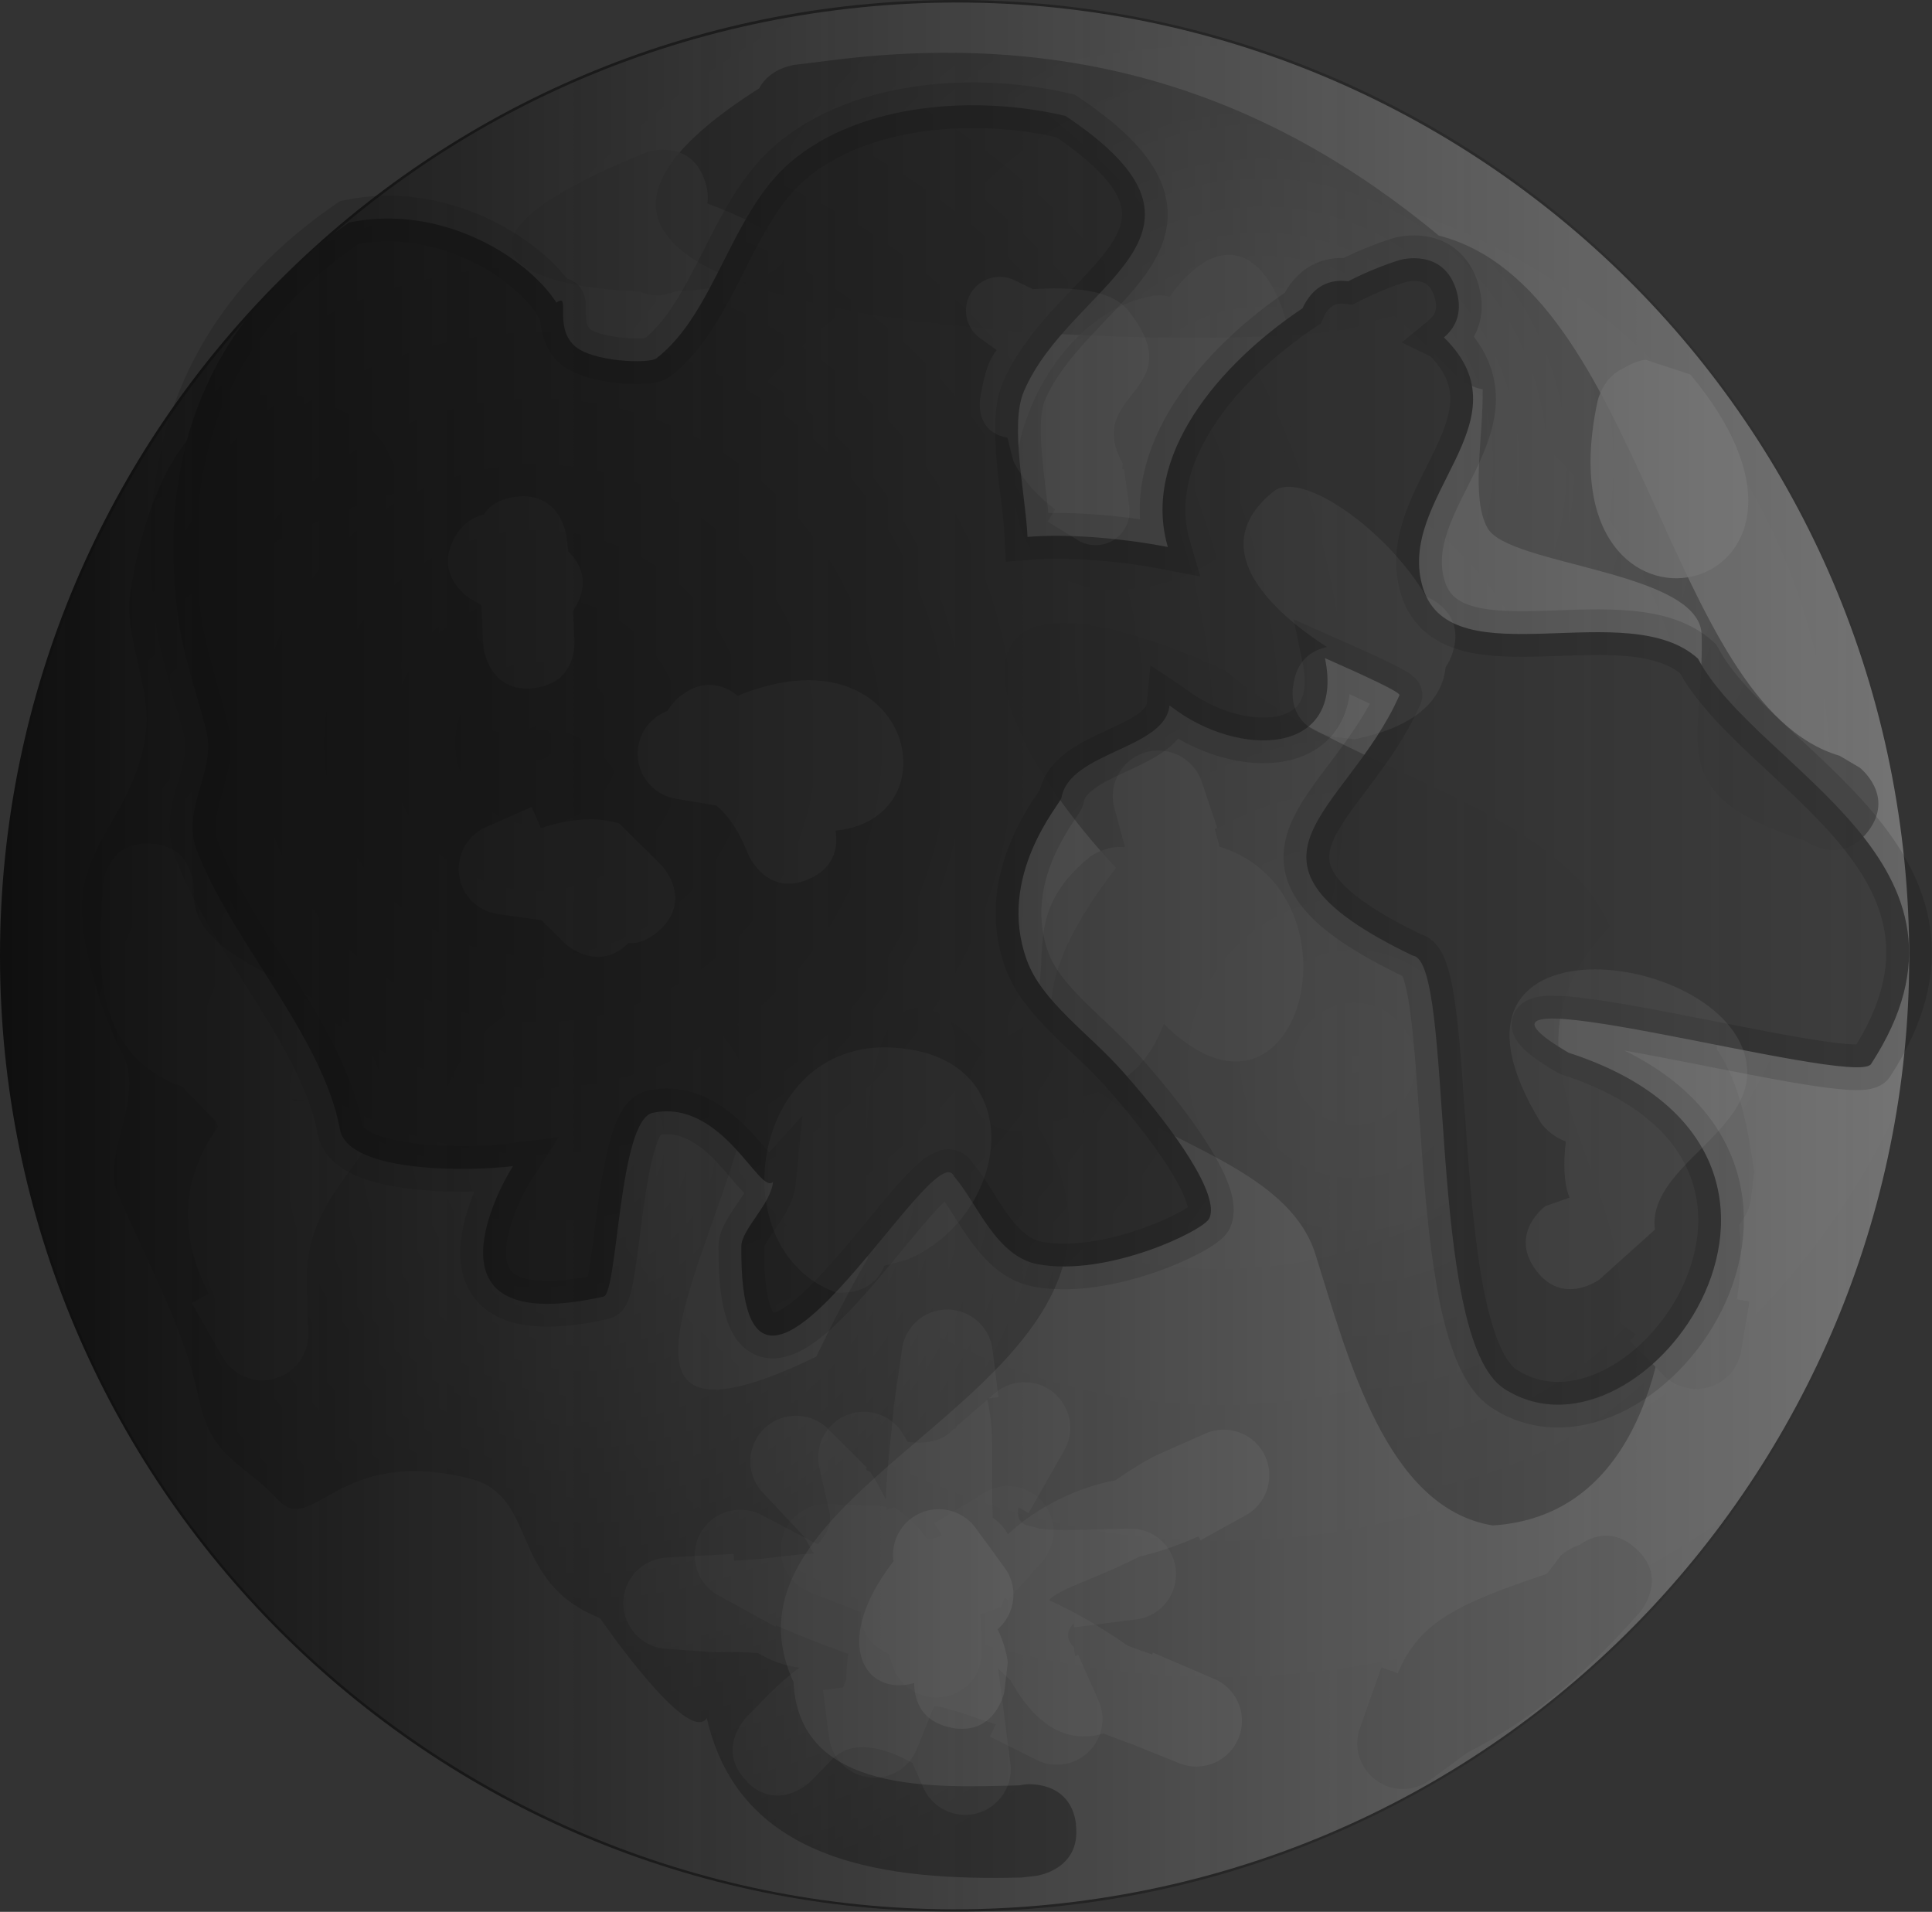 <svg version="1.1" xmlns="http://www.w3.org/2000/svg" xmlns:xlink="http://www.w3.org/1999/xlink" width="10.586" height="10.475" viewBox="0,0,10.586,10.475"><rect x="0" y="0" width="10.586" height="10.475" fill="#333333" stroke="none"/><defs><radialGradient cx="271.451" cy="179.109" r="5.223" gradientUnits="userSpaceOnUse" id="color-1"><stop offset="0" stop-color="#797979"/><stop offset="1" stop-color="#727272"/></radialGradient><radialGradient cx="267.995" cy="181.023" r="4.29" gradientUnits="userSpaceOnUse" id="color-2"><stop offset="0" stop-color="#6e6e6e" stop-opacity="0.749"/><stop offset="1" stop-color="#424242" stop-opacity="0.776"/></radialGradient><radialGradient cx="272.186" cy="180.594" r="2.603" gradientUnits="userSpaceOnUse" id="color-3"><stop offset="0" stop-color="#595959" stop-opacity="0.749"/><stop offset="1" stop-color="#4d4d4d" stop-opacity="0.749"/></radialGradient><radialGradient cx="271.679" cy="177.306" r="3.12" gradientUnits="userSpaceOnUse" id="color-4"><stop offset="0" stop-color="#626262" stop-opacity="0.749"/><stop offset="1" stop-color="#4a4a4a" stop-opacity="0.831"/></radialGradient><radialGradient cx="267.704" cy="178.837" r="4.627" gradientUnits="userSpaceOnUse" id="color-5"><stop offset="0" stop-color="#2d2d2d" stop-opacity="0.961"/><stop offset="1" stop-color="#3b3b3b" stop-opacity="0.949"/></radialGradient><linearGradient x1="264.763" y1="180" x2="275.237" y2="180" gradientUnits="userSpaceOnUse" id="color-6"><stop offset="0" stop-color="#0f0f0f"/><stop offset="1" stop-color="#0f0f0f" stop-opacity="0"/></linearGradient></defs><g transform="translate(-264.763,-174.763)"><g data-paper-data="{&quot;isPaintingLayer&quot;:true}" fill-rule="nonzero" stroke-linecap="butt" stroke-linejoin="miter" stroke-miterlimit="10" stroke-dasharray="" stroke-dashoffset="0" style="mix-blend-mode: normal"><path d="M264.818,180.651c-0.359,-2.862 1.669,-5.474 4.532,-5.833c2.862,-0.359 5.474,1.669 5.833,4.532c0.359,2.862 -1.669,5.474 -4.532,5.833c-2.862,0.359 -5.474,-1.669 -5.833,-4.532z" fill="url(#color-1)" stroke="none" stroke-width="0.5"/><path d="M270.658,184.759c0.031,0.251 -0.219,0.282 -0.219,0.282l-0.078,0.009c-0.718,0.018 -1.542,-0.068 -1.725,-0.873c-0.106,0.152 -0.585,-0.548 -0.585,-0.548c-0.506,-0.2 -0.335,-0.671 -0.714,-0.765c-0.729,-0.182 -0.858,0.321 -1.05,0.117c-0.206,-0.219 -0.363,-0.22 -0.436,-0.562c-0.081,-0.382 -0.261,-0.694 -0.444,-1.119c-0.09,-0.208 0.16,-0.53 0.022,-0.774c-0.073,-0.132 -0.249,-0.581 -0.21,-0.876c0.042,-0.316 0.302,-0.486 0.344,-0.89c0.024,-0.23 -0.119,-0.52 -0.087,-0.738c0.116,-0.791 0.504,-1.341 1.192,-0.993c0.679,0.344 -0.126,1.407 0.848,1.982c0.342,0.466 0.115,0.698 0.252,1.145c0.104,0.34 0.777,-0.143 1.054,0.241c0.378,0.523 -1.233,2.597 0.414,1.799c0.094,-0.197 0.19,-0.381 0.281,-0.537c-0.039,-0.738 -0.036,-2.179 0.892,-0.792c0.986,1.475 -1.837,1.945 -1.298,3.112c0.028,0.617 0.78,0.578 1.238,0.566l0.028,-0.005c0,0 0.251,-0.031 0.282,0.219z" fill="url(#color-2)" stroke="none" stroke-width="0.5"/><path d="M270.878,179.518c-0.783,-0.836 -1.035,-1.818 0.596,-1.083c0.581,0.501 1.491,0.663 1.962,1.172c0.498,0.538 0.956,3.421 -0.494,3.514c-0.585,-0.096 -0.794,-0.923 -0.972,-1.488c-0.261,-0.828 -2.239,-0.631 -1.092,-2.115z" fill="url(#color-3)" stroke="none" stroke-width="0.5"/><path d="M269.12,175.118l0.074,-0.009c0.01,-0.002 0.021,-0.003 0.032,-0.004l0.103,-0.013c1.331,-0.166 2.39,0.193 3.318,0.962c1.112,0.283 1.249,2.571 2.196,2.85l0.11,0.065c0,0 0.197,0.153 0.044,0.351c-0.136,0.176 -0.308,0.074 -0.344,0.049c-0.792,-0.256 -0.551,-0.524 -0.566,-1.128c-0.009,-0.351 -1.057,-0.378 -1.173,-0.584c-0.094,-0.167 -0.023,-0.494 -0.027,-0.761c-0.088,-0.015 -0.149,-0.079 -0.149,-0.079c-0.11,-0.115 -0.221,-0.223 -0.336,-0.323c-0.051,0.01 -0.108,0.024 -0.171,0.044c-0.209,0.174 -5.6,0.159 -3.308,-1.291c0.057,-0.112 0.195,-0.129 0.195,-0.129z" fill="url(#color-4)" stroke="none" stroke-width="0.5"/><path d="M271.443,179.397c-0,0 -0,0.001 -0.001,0.001l0.001,0.003c0.818,0.254 0.442,1.709 -0.303,0.972c-0.076,0.197 -0.193,0.337 -0.461,0.401l0.025,0.083l-0.302,0.09c-0.014,0.005 -0.029,0.008 -0.045,0.01c-0.137,0.017 -0.262,-0.08 -0.279,-0.217c-0.013,-0.103 0.039,-0.199 0.124,-0.248l0.178,-0.107c0.195,-0.307 -0.064,-0.587 0.357,-0.929c0,0 0.086,-0.063 0.187,-0.051c0.001,-0.001 0.001,-0.003 0.002,-0.004l-0.056,-0.206c-0.004,-0.013 -0.006,-0.026 -0.008,-0.039c-0.017,-0.137 0.08,-0.262 0.217,-0.279c0.122,-0.015 0.234,0.06 0.27,0.173l0.084,0.25l-0.014,0.005l0.025,0.091z" fill-opacity="0.749" fill="#696969" stroke="none" stroke-width="0.5"/><path d="M271.172,176.388c0.701,-0.965 1.161,1.424 -0.17,1.596c-1.084,0.141 -0.733,-1.455 0.08,-1.601c0,0 0.04,-0.005 0.09,0.005z" fill-opacity="0.749" fill="#696969" stroke="none" stroke-width="0.5"/><path d="M268.639,175.878c0.772,0.286 0.352,0.458 -0.173,0.48c-0.051,0.023 -0.123,0.039 -0.198,0.001c-0.632,-0.018 -1.222,-0.253 0.041,-0.763c0,0 0.237,-0.079 0.316,0.158c0.016,0.047 0.019,0.088 0.014,0.124z" fill-opacity="0.749" fill="#696969" stroke="none" stroke-width="0.5"/><path d="M268.702,180.385c-0.135,0.211 -0.345,0.076 -0.345,0.076l-0.094,-0.078c-0.273,-0.076 -1.337,-1.791 -1.302,-1.989c0,0 0.055,-0.244 0.299,-0.188c0.244,0.055 0.188,0.299 0.188,0.299c-0.168,0.506 0.26,0.09 0.569,0.354c0.454,0.387 -0.184,0.967 0.356,1.037l0.252,0.144c0,0 0.21,0.135 0.076,0.345z" fill="#6f6f6f" stroke="none" stroke-width="0.5"/><path d="M265.957,180.938c-0.003,-0.01 -0.007,-0.02 -0.011,-0.03l-0.187,-0.193c-0.024,-0.007 -0.046,-0.015 -0.064,-0.024c-0.442,-0.216 -0.384,-0.673 -0.37,-1.066c0,0 0.01,-0.25 0.26,-0.24c0.25,0.01 0.24,0.26 0.24,0.26c-0.019,0.431 0.76,0.485 0.962,0.867c0.292,0.552 -0.366,0.655 -0.343,1.292l-0,0.001h0l0.007,0.262c0.005,0.128 -0.089,0.241 -0.219,0.257c-0.105,0.013 -0.203,-0.041 -0.251,-0.129l-0.167,-0.292l0.092,-0.053c-0.238,-0.461 -0.042,-0.785 0.052,-0.913zM266.467,180.79c-0.022,-0 -0.057,-0.001 -0.101,-0.003c0.002,0.002 0.004,0.004 0.006,0.006c0.022,-0.002 0.045,-0.003 0.069,-0.003c0.01,0 0.019,0 0.026,0z" fill-opacity="0.749" fill="#797979" stroke="none" stroke-width="0.5"/><path d="M274.292,181.472c0.012,0.129 0.012,0.263 -0.012,0.41l0.069,0.012l-0.045,0.265c-0.016,0.109 -0.102,0.198 -0.216,0.212c-0.082,0.01 -0.16,-0.021 -0.213,-0.076l-0.181,-0.187l0.034,-0.033l-0.093,-0.067c0.081,-0.833 -0.756,-1.453 -0.044,-2.176c0,0 0.149,-0.144 0.306,-0.034c0.126,-0.002 0.236,0.091 0.252,0.219l0.033,0.261l-0.015,0.002l0.017,0.029c-0.008,0.071 -0.013,0.138 -0.014,0.203c0.125,0.183 0.171,0.434 0.205,0.671l-0.019,0.162c0,0 -0.014,0.071 -0.065,0.129z" fill="#6f6f6f" stroke="none" stroke-width="0.5"/><path d="M273.421,183.225c0.063,-0.043 0.179,-0.091 0.304,0.021c0.187,0.166 0.021,0.353 0.021,0.353c-0.285,0.32 -0.559,0.569 -0.942,0.766l-0.203,0.149c-0.034,0.026 -0.075,0.043 -0.12,0.049c-0.137,0.017 -0.262,-0.08 -0.279,-0.217c-0.005,-0.042 0,-0.082 0.014,-0.119l0.116,-0.328l0.09,0.032c0.119,-0.287 0.34,-0.384 0.817,-0.545l0.076,-0.1c0,0 0.043,-0.04 0.107,-0.06z" fill-opacity="0.749" fill="#696969" stroke="none" stroke-width="0.5"/><path d="M272.676,176.613c0.471,0.462 -0.274,0.876 -0.115,1.375c0.158,0.495 1.123,0.034 1.506,0.384c0.324,0.609 1.666,1.118 0.948,2.221c-0.089,0.136 -2.526,-0.572 -1.657,-0.062c1.688,0.548 0.421,2.342 -0.353,1.841c-0.433,-0.281 -0.266,-2.347 -0.501,-2.373c-1.098,-0.529 -0.361,-0.774 -0.073,-1.427c0.007,-0.016 -0.182,-0.103 -0.408,-0.203c0.112,0.539 -0.473,0.55 -0.841,0.267c-0.001,-0.001 -0.005,-0.004 -0.011,-0.008c-0.023,0.241 -0.548,0.253 -0.592,0.506c-0.006,0.034 -0.358,0.426 -0.19,0.889c0.083,0.229 0.337,0.398 0.527,0.612c0.295,0.333 0.532,0.68 0.473,0.804c-0.032,0.067 -0.557,0.321 -0.938,0.251c-0.231,-0.042 -0.334,-0.337 -0.46,-0.481c-0.111,-0.26 -1.179,1.77 -1.166,0.382c0.001,-0.093 0.162,-0.23 0.174,-0.353c-0.072,0.079 -0.277,-0.457 -0.659,-0.378c-0.188,0.039 -0.191,0.989 -0.27,1.007c-0.99,0.222 -0.602,-0.549 -0.496,-0.715c-0.23,0.03 -0.893,0.039 -0.947,-0.195c-0.094,-0.517 -0.591,-1.029 -0.785,-1.534c-0.089,-0.231 0.108,-0.432 0.051,-0.658c-0.066,-0.262 -0.131,-0.414 -0.161,-0.67c-0.083,-0.721 0.073,-1.515 0.944,-2.113c0.495,-0.103 0.967,0.18 1.136,0.439c0.081,-0.059 -0.017,0.129 0.098,0.236c0.096,0.089 0.409,0.101 0.45,0.069c0.322,-0.25 0.406,-0.794 0.735,-1.075c0.385,-0.328 1.021,-0.368 1.506,-0.253c0.986,0.658 0.023,0.913 -0.229,1.512c-0.077,0.183 0.011,0.568 0.021,0.795c0.189,-0.017 0.484,-0 0.769,0.055c-0.146,-0.497 0.278,-1 0.738,-1.308c0.002,-0.005 0.005,-0.01 0.007,-0.015c0.067,-0.128 0.169,-0.143 0.243,-0.133c0.1,-0.051 0.197,-0.09 0.285,-0.117c0,0 0.24,-0.069 0.309,0.171c0.037,0.128 -0.014,0.208 -0.07,0.254z" fill="url(#color-5)" stroke-opacity="0.129" stroke="#000000" stroke-width="0.25"/><path d="M273.66,176.78c0.058,-0.038 0.119,-0.046 0.119,-0.046l0.246,0.081c1.039,1.243 -0.835,1.658 -0.508,0.144c0,0 0.03,-0.132 0.143,-0.179z" fill-opacity="0.749" fill="#818181" stroke="none" stroke-width="0.5"/><path d="M268.496,178.574c0.135,-0.106 0.25,-0.046 0.309,0.001c0.952,-0.388 1.196,0.675 0.536,0.739c0.013,0.075 0.006,0.198 -0.145,0.265c-0.229,0.101 -0.33,-0.128 -0.33,-0.128c-0.04,-0.101 -0.094,-0.204 -0.177,-0.274l-0.218,-0.037c-0.109,-0.016 -0.198,-0.102 -0.212,-0.216c-0.015,-0.118 0.055,-0.227 0.162,-0.266c0.016,-0.029 0.04,-0.058 0.075,-0.086z" fill-opacity="0.129" fill="#b0b0b0" stroke="none" stroke-width="0.5"/><path d="M267.692,178.533c-0.248,0.031 -0.279,-0.217 -0.279,-0.217l-0.005,-0.051c-0.001,-0.062 -0.004,-0.125 -0.008,-0.187l-0.052,-0.03c0,0 -0.217,-0.124 -0.093,-0.341c0.045,-0.079 0.103,-0.113 0.158,-0.124c0.031,-0.047 0.085,-0.087 0.175,-0.098c0.248,-0.031 0.279,0.217 0.279,0.217c0.003,0.028 0.007,0.055 0.01,0.083c0.055,0.053 0.124,0.156 0.041,0.3c-0.005,0.009 -0.01,0.017 -0.015,0.024c0.002,0.048 0.004,0.095 0.006,0.143l0.001,0.001c0,0 0.031,0.248 -0.217,0.279z" fill-opacity="0.129" fill="#b0b0b0" stroke="none" stroke-width="0.5"/><path d="M268.381,179.855c-0.062,0.06 -0.123,0.078 -0.176,0.076c-0.163,0.164 -0.34,0.007 -0.34,0.007c-0.045,-0.044 -0.09,-0.089 -0.135,-0.133l-0.234,-0.033c-0.111,-0.013 -0.204,-0.101 -0.218,-0.217c-0.014,-0.114 0.051,-0.22 0.152,-0.262l0.246,-0.109l0.051,0.116l0.001,0c0.142,-0.048 0.29,-0.065 0.427,-0.026l0.232,0.229c0,0 0.174,0.18 -0.006,0.353z" fill-opacity="0.129" fill="#b0b0b0" stroke="none" stroke-width="0.5"/><path d="M273.177,181.72c-0.148,-0.202 0.054,-0.349 0.054,-0.349l0.132,-0.046c-0.031,-0.074 -0.035,-0.19 -0.02,-0.308c-0.083,-0.028 -0.134,-0.097 -0.134,-0.097c-0.749,-1.215 1.156,-0.952 1.127,-0.264c-0.014,0.327 -0.547,0.519 -0.505,0.844l-0.305,0.274c0,0 -0.202,0.148 -0.349,-0.054z" fill-opacity="0.129" fill="#b0b0b0" stroke="none" stroke-width="0.5"/><path d="M271.849,178.52c0.018,-0.147 0.111,-0.196 0.185,-0.212c-0.328,-0.211 -0.668,-0.551 -0.292,-0.853c0.149,-0.119 0.62,0.208 0.835,0.576c0.054,0.023 0.208,0.108 0.146,0.306c-0.01,0.033 -0.024,0.06 -0.039,0.082c-0.019,0.177 -0.16,0.326 -0.498,0.394l-0.12,-0.014c0,0 -0.248,-0.03 -0.218,-0.278z" fill-opacity="0.129" fill="#b0b0b0" stroke="none" stroke-width="0.5"/><path d="M270.283,177.161c-0.18,-0.031 -0.15,-0.212 -0.15,-0.212c0.016,-0.092 0.034,-0.195 0.091,-0.268l-0.088,-0.063c-0.074,-0.051 -0.102,-0.15 -0.062,-0.234c0.045,-0.092 0.155,-0.13 0.247,-0.086l0.101,0.049c0.205,-0.011 0.427,-0.003 0.522,0.117c0.359,0.448 -0.249,0.445 -0.029,0.839l-0.003,0.03l0.01,-0.001l0.028,0.206c0.005,0.036 0,0.073 -0.017,0.108c-0.045,0.092 -0.155,0.13 -0.247,0.086c-0.006,-0.003 -0.012,-0.006 -0.018,-0.01l-0.165,-0.101l0.041,-0.067c-0.096,-0.072 -0.177,-0.161 -0.228,-0.264z" fill-opacity="0.129" fill="#b0b0b0" stroke="none" stroke-width="0.5"/><path d="M269.608,181.698c-0.066,0.175 -0.266,0.146 -0.266,0.146c-0.634,-0.235 -0.468,-1.37 0.295,-1.342c0.791,0.03 0.666,0.932 0.09,1.165z" fill-opacity="0.129" fill="#b0b0b0" stroke="none" stroke-width="0.5"/><path d="M270.249,183.565c-0.04,0.016 -0.077,0.03 -0.113,0.043l0.007,0.195c0.006,0.129 -0.088,0.243 -0.219,0.259c-0.123,0.015 -0.237,-0.062 -0.271,-0.177l-0.019,-0.059c-0.008,-0.004 -0.017,-0.008 -0.026,-0.013c-0.108,-0.062 -0.132,-0.147 -0.128,-0.217l-0.276,-0.108c-0.085,-0.031 -0.149,-0.108 -0.161,-0.203c-0.017,-0.137 0.08,-0.262 0.217,-0.279c0.016,-0.002 0.031,-0.002 0.046,-0.002l0.315,0.013l-0.001,0.018l0.043,-0.013c0.07,0.042 0.133,0.105 0.183,0.179c0.028,-0.006 0.054,-0.014 0.079,-0.025l-0.041,-0.067l0.266,-0.164c0.031,-0.02 0.066,-0.033 0.104,-0.038c0.137,-0.017 0.262,0.08 0.279,0.217c0.009,0.075 -0.015,0.146 -0.062,0.198l-0.185,0.208l-0.018,-0.016z" fill-opacity="0.031" fill="#ffffff" stroke="none" stroke-width="0.5"/><g stroke="none" stroke-width="0.5"><path d="M268.858,184.525c-0.179,-0.174 -0.005,-0.354 -0.005,-0.354l0.12,-0.123c0.057,-0.057 0.114,-0.106 0.171,-0.148c-0.079,-0.01 -0.157,-0.036 -0.228,-0.08c-0.071,-0.005 -0.147,-0.007 -0.226,-0.004l-0.012,-0.006l-0,0.006l-0.263,-0.019c-0.119,-0.006 -0.219,-0.097 -0.235,-0.219c-0.017,-0.137 0.08,-0.262 0.217,-0.279c0.007,-0.001 0.014,-0.001 0.02,-0.002l0.366,-0.02l0.002,0.037c0.184,-0.008 0.323,-0.035 0.436,-0.039c-0.014,-0.026 -0.031,-0.058 -0.054,-0.095l-0.223,-0.237c-0.036,-0.037 -0.061,-0.086 -0.068,-0.142c-0.017,-0.137 0.08,-0.262 0.217,-0.279c0.081,-0.01 0.157,0.019 0.21,0.073l0.21,0.21l-0.007,0.007l0.007,0.007l0.019,0.008c0.031,0.05 0.058,0.098 0.081,0.145c0.001,0 0.003,0.001 0.004,0.001c0.005,-0.176 0.035,-0.388 0.044,-0.515l0.005,-0.008l-0.003,-0l0.042,-0.292c0.013,-0.111 0.101,-0.204 0.217,-0.218c0.137,-0.017 0.262,0.08 0.279,0.217l0.033,0.261l-0.062,0.008l-0,0.003c0.046,0.195 0.018,0.345 0.031,0.65c0.034,0.023 0.063,0.053 0.083,0.09c0.16,-0.151 0.39,-0.26 0.588,-0.295c0.089,-0.061 0.174,-0.115 0.242,-0.145l0.246,-0.109c0.023,-0.011 0.048,-0.018 0.075,-0.022c0.137,-0.017 0.262,0.08 0.279,0.217c0.013,0.106 -0.042,0.206 -0.132,0.253l-0.243,0.134l-0.012,-0.021l-0.011,0.005c-0.108,0.048 -0.212,0.082 -0.312,0.106c-0.248,0.126 -0.452,0.18 -0.494,0.239c0.141,0.063 0.289,0.151 0.432,0.25c0.041,0.015 0.085,0.031 0.132,0.047l0.004,-0.01l0.332,0.142c0.081,0.033 0.143,0.108 0.154,0.201c0.017,0.137 -0.08,0.262 -0.217,0.279c-0.045,0.006 -0.089,-0.001 -0.129,-0.018l-0.243,-0.098c-0.059,-0.021 -0.114,-0.042 -0.167,-0.063c-0.266,0.077 -0.427,-0.141 -0.511,-0.293c-0.024,-0.021 -0.047,-0.043 -0.067,-0.064c0.006,0.052 0.018,0.136 0.034,0.261l0.033,0.261c0.017,0.137 -0.08,0.262 -0.217,0.279c-0.114,0.014 -0.22,-0.051 -0.262,-0.152l-0.058,-0.131c-0.162,-0.09 -0.33,-0.129 -0.439,-0.02l-0.115,0.118c0,0 -0.174,0.179 -0.354,0.005z" fill-opacity="0.094" fill="#f5f5f5"/><path d="M269.407,183.823c-0.132,-0.047 -0.263,-0.098 -0.391,-0.154l-0.004,0.007l-0.311,-0.171c-0.069,-0.037 -0.12,-0.106 -0.13,-0.189c-0.017,-0.137 0.08,-0.262 0.217,-0.279c0.054,-0.007 0.106,0.004 0.151,0.028l0.276,0.145c0.01,0.004 0.02,0.009 0.03,0.013c0.045,-0.05 0.074,-0.105 0.065,-0.167l-0.057,-0.249c-0.002,-0.009 -0.004,-0.018 -0.005,-0.028c-0.017,-0.137 0.08,-0.262 0.217,-0.279c0.102,-0.013 0.198,0.038 0.247,0.122l0.025,0.041c0.098,0.013 0.191,-0.003 0.249,-0.069l0.017,-0.006l-0.005,-0.005l0.213,-0.184c0.036,-0.032 0.083,-0.055 0.135,-0.061c0.137,-0.017 0.262,0.08 0.279,0.217c0.007,0.057 -0.005,0.111 -0.032,0.157l-0.194,0.341l-0.056,-0.032c-0.008,0.049 0.002,0.08 0.043,0.099c0.024,0.004 0.047,0.01 0.07,0.018c0.053,0.008 0.128,0.009 0.23,0.007l-0,-0l0.262,-0.007c0.128,-0.005 0.241,0.089 0.257,0.219c0.017,0.137 -0.08,0.262 -0.217,0.279l-0.339,0.043l-0.003,-0.023c-0.038,0.042 -0.045,0.087 0.001,0.132l0.007,0.049l0.017,-0.007l0.109,0.246c0.011,0.023 0.018,0.048 0.022,0.075c0.017,0.137 -0.08,0.262 -0.217,0.279c-0.052,0.007 -0.102,-0.003 -0.146,-0.026l-0.252,-0.126l0.033,-0.067c-0.171,-0.058 -0.316,-0.108 -0.34,-0.097l-0.092,0.228c-0.032,0.084 -0.108,0.148 -0.203,0.159c-0.137,0.017 -0.262,-0.08 -0.279,-0.217l-0.033,-0.261l0.109,-0.014l0.018,-0.044c0.001,-0.047 0.004,-0.095 0.01,-0.143z" fill-opacity="0.071" fill="#ffffff"/><path d="M269.972,184.228c-0.174,-0.035 -0.2,-0.168 -0.2,-0.243c-0.278,0.076 -0.455,-0.228 -0.113,-0.668c-0,-0.002 -0,-0.003 -0.001,-0.004c-0.017,-0.137 0.08,-0.262 0.217,-0.279c0.095,-0.012 0.184,0.031 0.236,0.104l0.154,0.211c0.026,0.034 0.043,0.075 0.049,0.12c0.011,0.086 -0.024,0.168 -0.085,0.221c0.029,0.059 0.049,0.123 0.056,0.181l-0.019,0.162c0,0 -0.049,0.245 -0.294,0.196z" fill-opacity="0.169" fill="#ffffff"/></g><path d="M270,185.237c-2.893,0 -5.237,-2.345 -5.237,-5.237c0,-2.893 2.345,-5.237 5.237,-5.237c2.893,0 5.237,2.345 5.237,5.237c0,2.893 -2.345,5.237 -5.237,5.237z" data-paper-data="{&quot;index&quot;:null}" fill="url(#color-6)" stroke="none" stroke-width="0.5"/></g></g></svg>